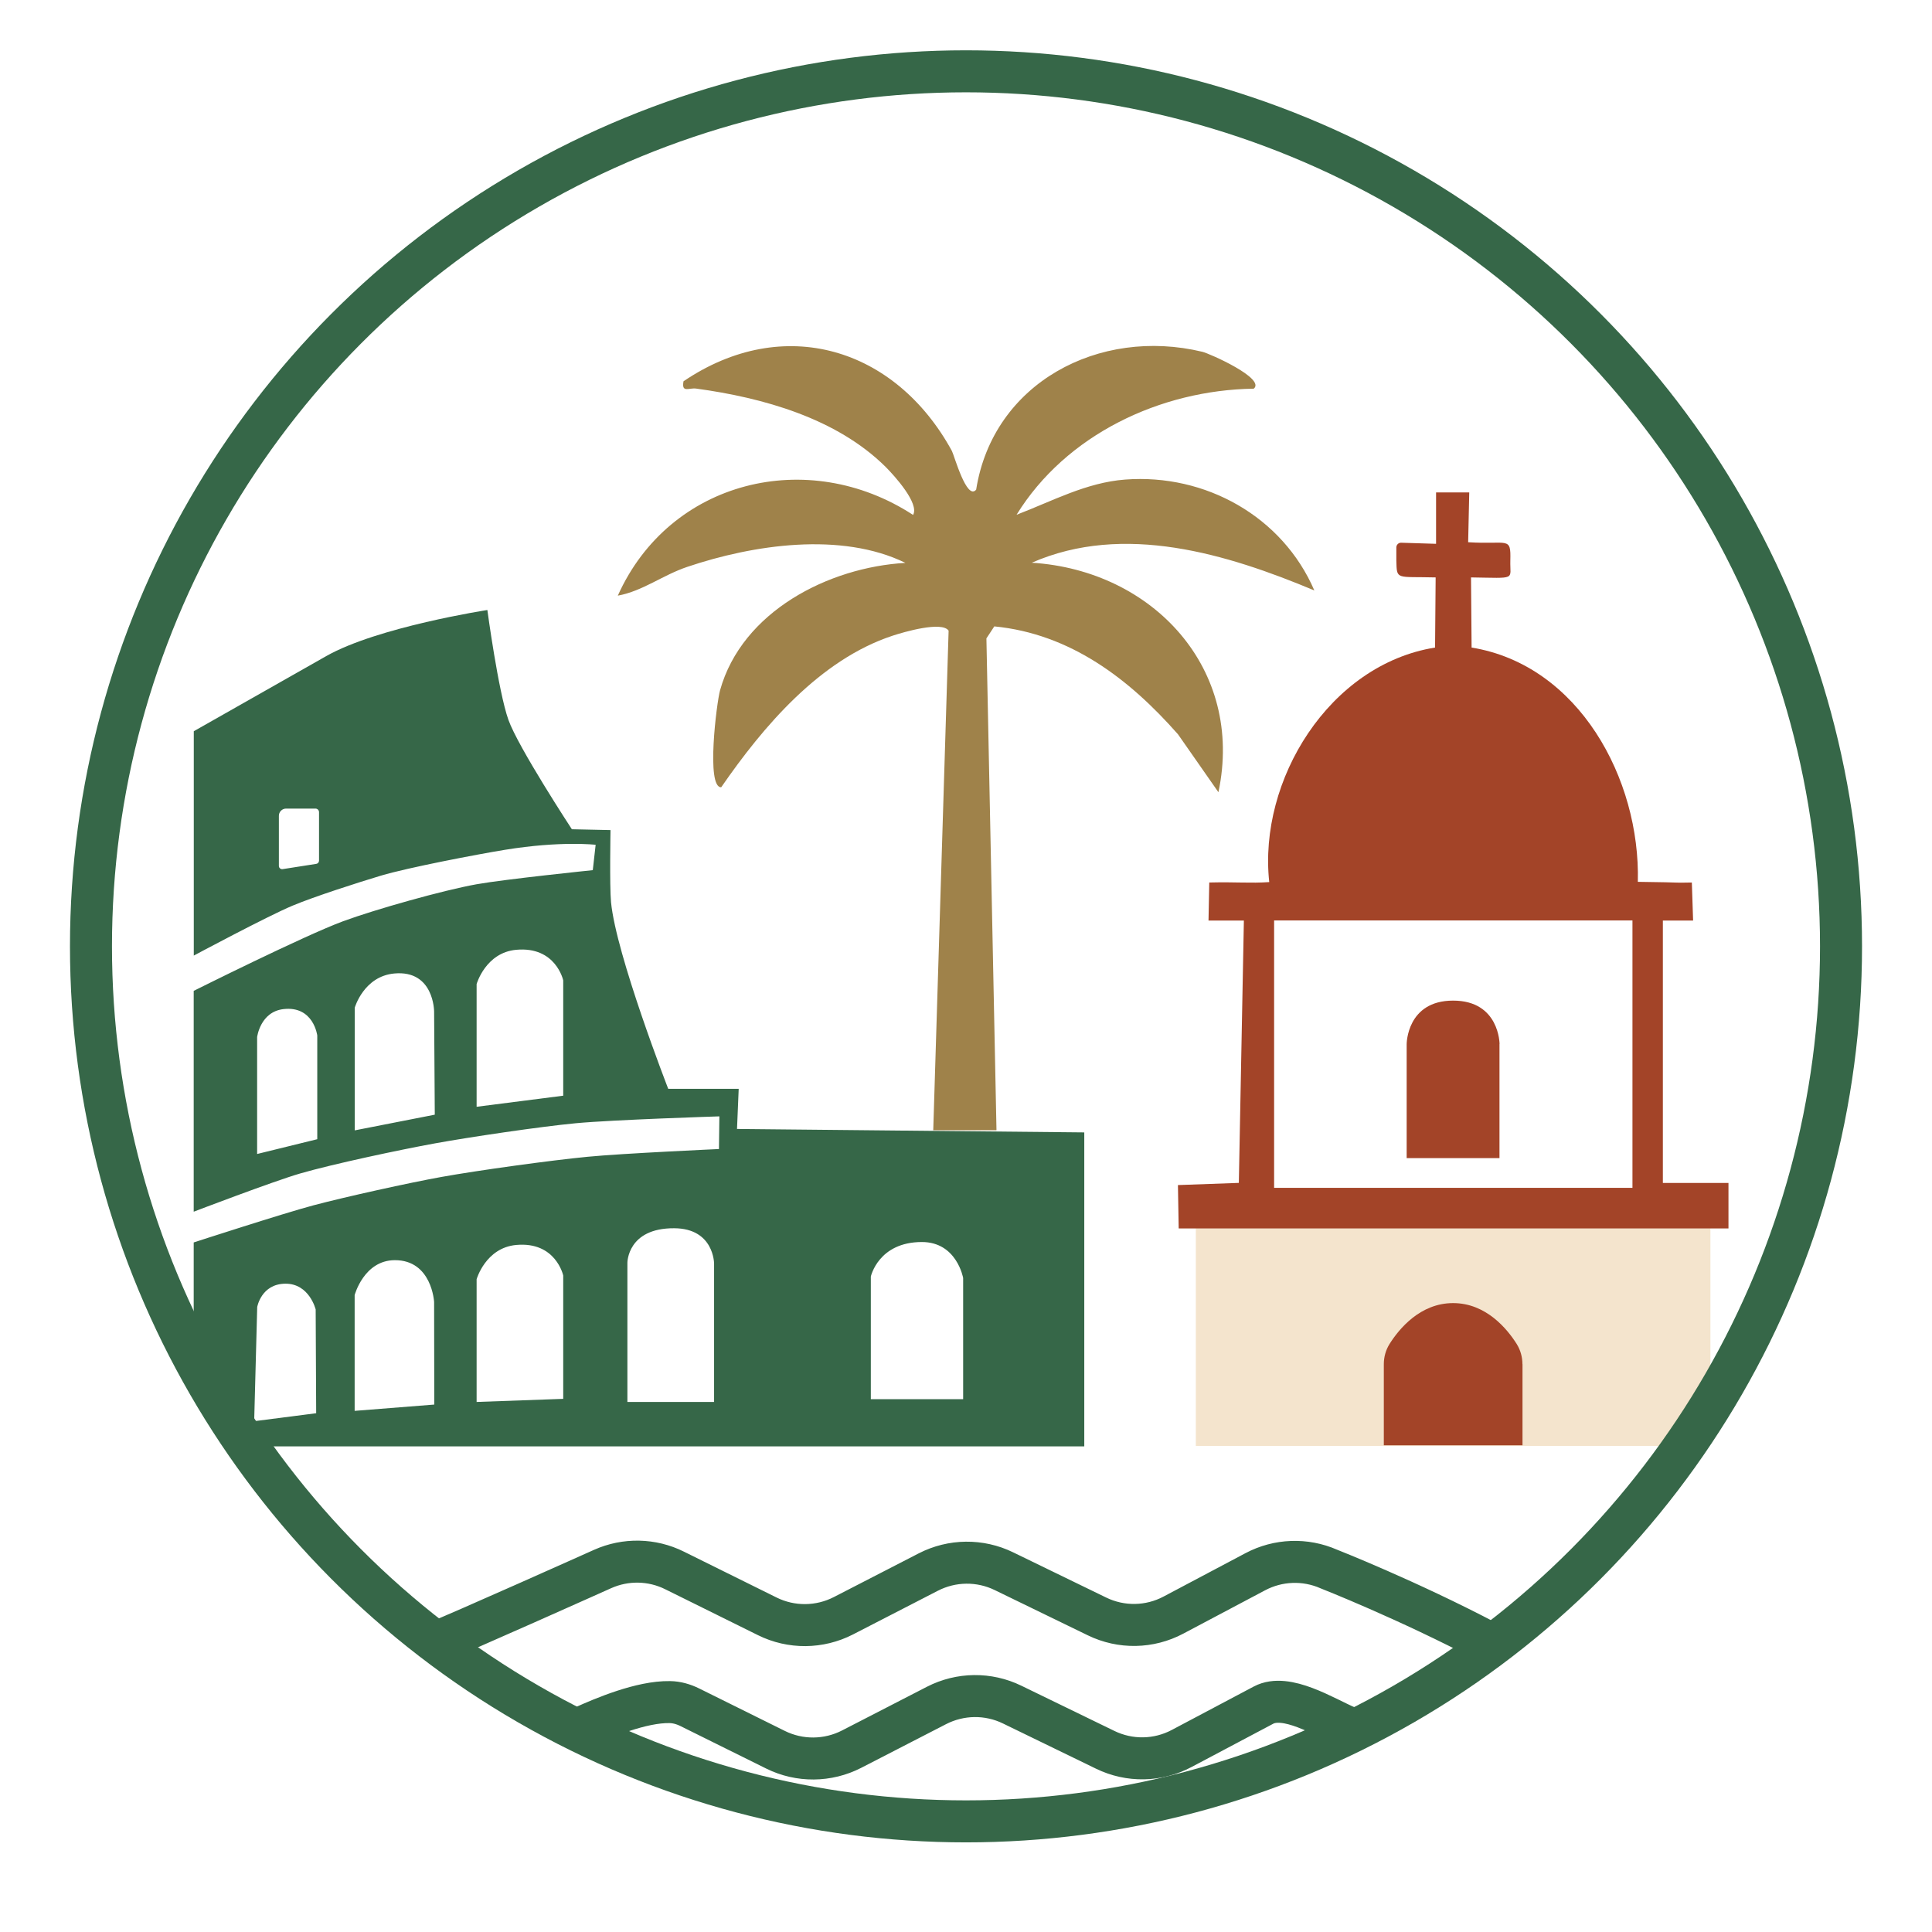 <?xml version="1.0" encoding="UTF-8"?>
<svg id="Camada_1" data-name="Camada 1" xmlns="http://www.w3.org/2000/svg" viewBox="0 0 230 230">
  <defs>
    <style>
      .cls-1 {
        fill: #a34428;
      }

      .cls-2 {
        fill: #366748;
      }

      .cls-3 {
        fill: #9f824a;
      }

      .cls-4 {
        fill: #f4e4cd;
      }

      .cls-5 {
        fill: none;
        stroke: #366748;
        stroke-miterlimit: 10;
        stroke-width: 5px;
      }
    </style>
  </defs>
  <path class="cls-4" d="M142.36,146.22h61.26v19.69c0,3.44-2.79,6.23-6.23,6.23h-55.03v-25.92h0Z"/>
  <circle class="cls-5" cx="115" cy="112.66" r="104.17"/>
  <path class="cls-1" d="M140.32,146.22l-.09-5.14,7.25-.26.6-31.23h-4.21s.09-4.53.09-4.53c3.26-.08,4.86.11,7.14-.05-1.32-12.11,7.13-25.9,19.74-27.92l.07-8.35c-4.74-.12-4.61.34-4.68-1.99v-1.61c.02-.3.27-.54.57-.53l4.16.13v-6.12s3.95,0,3.95,0l-.13,5.93c4.77.31,5.1-.76,5.02,2.2-.06,2.32.84,2.07-4.68,1.99l.07,8.35c12.76,2.08,20.1,15.65,19.79,27.89,6.43.08,3.55.13,6.43.08l.15,4.53h-3.6v31.24h7.81s0,5.41,0,5.41h-65.44ZM194.34,109.58h-42.66v31.83h42.66v-31.83Z"/>
  <path class="cls-1" d="M178.52,124.3s0-5.18-5.53-5.18-5.53,5.18-5.53,5.18v13.57h11.05v-13.57Z"/>
  <path class="cls-1" d="M181.24,162.4c0-.85-.23-1.68-.68-2.4-1.12-1.78-3.64-4.87-7.57-4.87s-6.45,3.09-7.57,4.87c-.45.72-.68,1.55-.68,2.4v9.66h16.51v-9.66Z"/>
  <path class="cls-3" d="M111.1,134.57l1.83-59.49c-.79-1.17-5.37.17-6.67.6-8.66,2.85-15.41,10.81-20.4,18.04-1.82.08-.55-10.07-.14-11.54,2.62-9.39,12.93-14.65,22.07-15.17-7.65-3.74-18.13-2.17-25.96.47-2.97,1-5.3,2.88-8.28,3.43,6.16-13.75,22.66-17.76,35.15-9.61.78-1.35-2.2-4.65-3.28-5.73-5.85-5.79-14.61-8.23-22.54-9.31-.86-.12-1.77.56-1.51-.87,11.92-8.07,25.24-4,31.95,8.29.27.5,1.77,5.97,2.89,4.61,2.01-12.71,14.64-19.37,26.93-16.41.87.21,7.56,3.18,6.12,4.39-11.14.16-22.36,5.48-28.24,15.01,4.23-1.61,8.29-3.84,12.93-4.19,9.56-.72,18.72,4.4,22.52,13.2-10.39-4.35-22.68-8.1-33.64-3.3,14.45.9,25.33,12.66,22.22,27.32l-4.81-6.89c-5.81-6.6-12.83-11.97-21.87-12.85l-.94,1.43,1.2,58.55h-7.52Z"/>
  <path class="cls-5" d="M51.88,195.52c2.32-.87,19.85-8.73,19.85-8.73,2.74-1.23,5.89-1.17,8.58.17l11.03,5.46c2.86,1.42,6.23,1.39,9.07-.07l10.1-5.2c2.82-1.45,6.16-1.49,9.01-.1l11.07,5.38c2.89,1.41,6.27,1.35,9.11-.16l9.74-5.16c2.72-1.44,5.94-1.56,8.76-.32,0,0,9.32,3.66,18.94,8.72"/>
  <path class="cls-5" d="M69.45,205.56c2.36-1.06,6.89-2.99,10.28-2.93.84.01,1.65.25,2.4.62l10.19,5.05c2.86,1.42,6.23,1.39,9.07-.07l10.1-5.2c2.82-1.45,6.16-1.49,9.01-.1l11.07,5.38c2.89,1.41,6.27,1.35,9.11-.16l9.74-5.16c2.72-1.44,7.17,1.39,9.99,2.62"/>
  <path class="cls-2" d="M23.06,144.26v-26.3s13.18-6.59,17.79-8.29c3.87-1.42,11.83-3.67,15.88-4.4,3.43-.61,13.84-1.68,13.84-1.68l.34-3.02s-4.13-.49-10.81.6c-3.31.54-11.52,2.11-14.74,3.07-2.67.8-7.97,2.5-10.54,3.58-3.03,1.27-11.75,5.94-11.75,5.94v-26.71s11.77-6.68,15.76-8.94c6.14-3.48,19.19-5.49,19.19-5.49,0,0,1.3,9.67,2.5,13.06,1.15,3.26,7.56,13.04,7.56,13.04l4.6.1s-.12,6.61.06,8.57c.6,6.28,6.81,22.23,6.81,22.23h8.39l-.2,4.78,41.34.41v37.38H27.34l-4.28-15.63v-8.65s10.65-3.46,14.26-4.42c3.77-1,11.4-2.69,15.25-3.38,4.32-.78,13.03-1.98,17.4-2.4,4.09-.4,15.62-.92,15.62-.92l.05-3.89s-12.64.4-17.11.82c-4.22.4-12.6,1.64-16.77,2.4s-12.09,2.44-16.03,3.58c-3.23.94-12.67,4.55-12.67,4.55ZM30.61,137.38l7.16-1.76v-12.35s-.44-3.55-4.02-3.14c-2.77.32-3.14,3.33-3.14,3.33v13.92ZM42.22,134.57l9.54-1.87-.08-12.28s0-4.96-4.73-4.53c-3.65.33-4.72,4.08-4.72,4.08v14.6ZM56.73,131.76l10.32-1.32v-13.73s-.87-4.07-5.59-3.64c-3.65.33-4.72,4.08-4.72,4.08v14.6ZM30.26,169.19l7.38-.95-.06-12.35s-.75-3.1-3.62-3.07-3.34,2.78-3.34,2.78l-.36,13.58ZM42.22,167.96l9.48-.75-.02-12.21s-.26-5-4.69-4.98c-3.67.02-4.77,4.16-4.77,4.16v13.78ZM56.73,166.9l10.32-.37v-14.68s-.87-4.07-5.59-3.64c-3.65.33-4.72,4.08-4.72,4.08v14.6ZM74.69,166.9h10.32v-16.47s0-4.19-4.75-4.21c-5.57-.03-5.57,4.1-5.57,4.1v16.57ZM103.67,166.57h10.99v-14.43s-.75-4.28-4.91-4.28c-5.18,0-6.08,4.11-6.08,4.11v14.6ZM37.98,102.46v-5.77c0-.24-.19-.43-.43-.43h-3.49c-.47,0-.86.38-.86.86v5.97c0,.23.21.41.44.38l4.02-.63c.18-.03.32-.19.32-.38Z"/>
</svg>